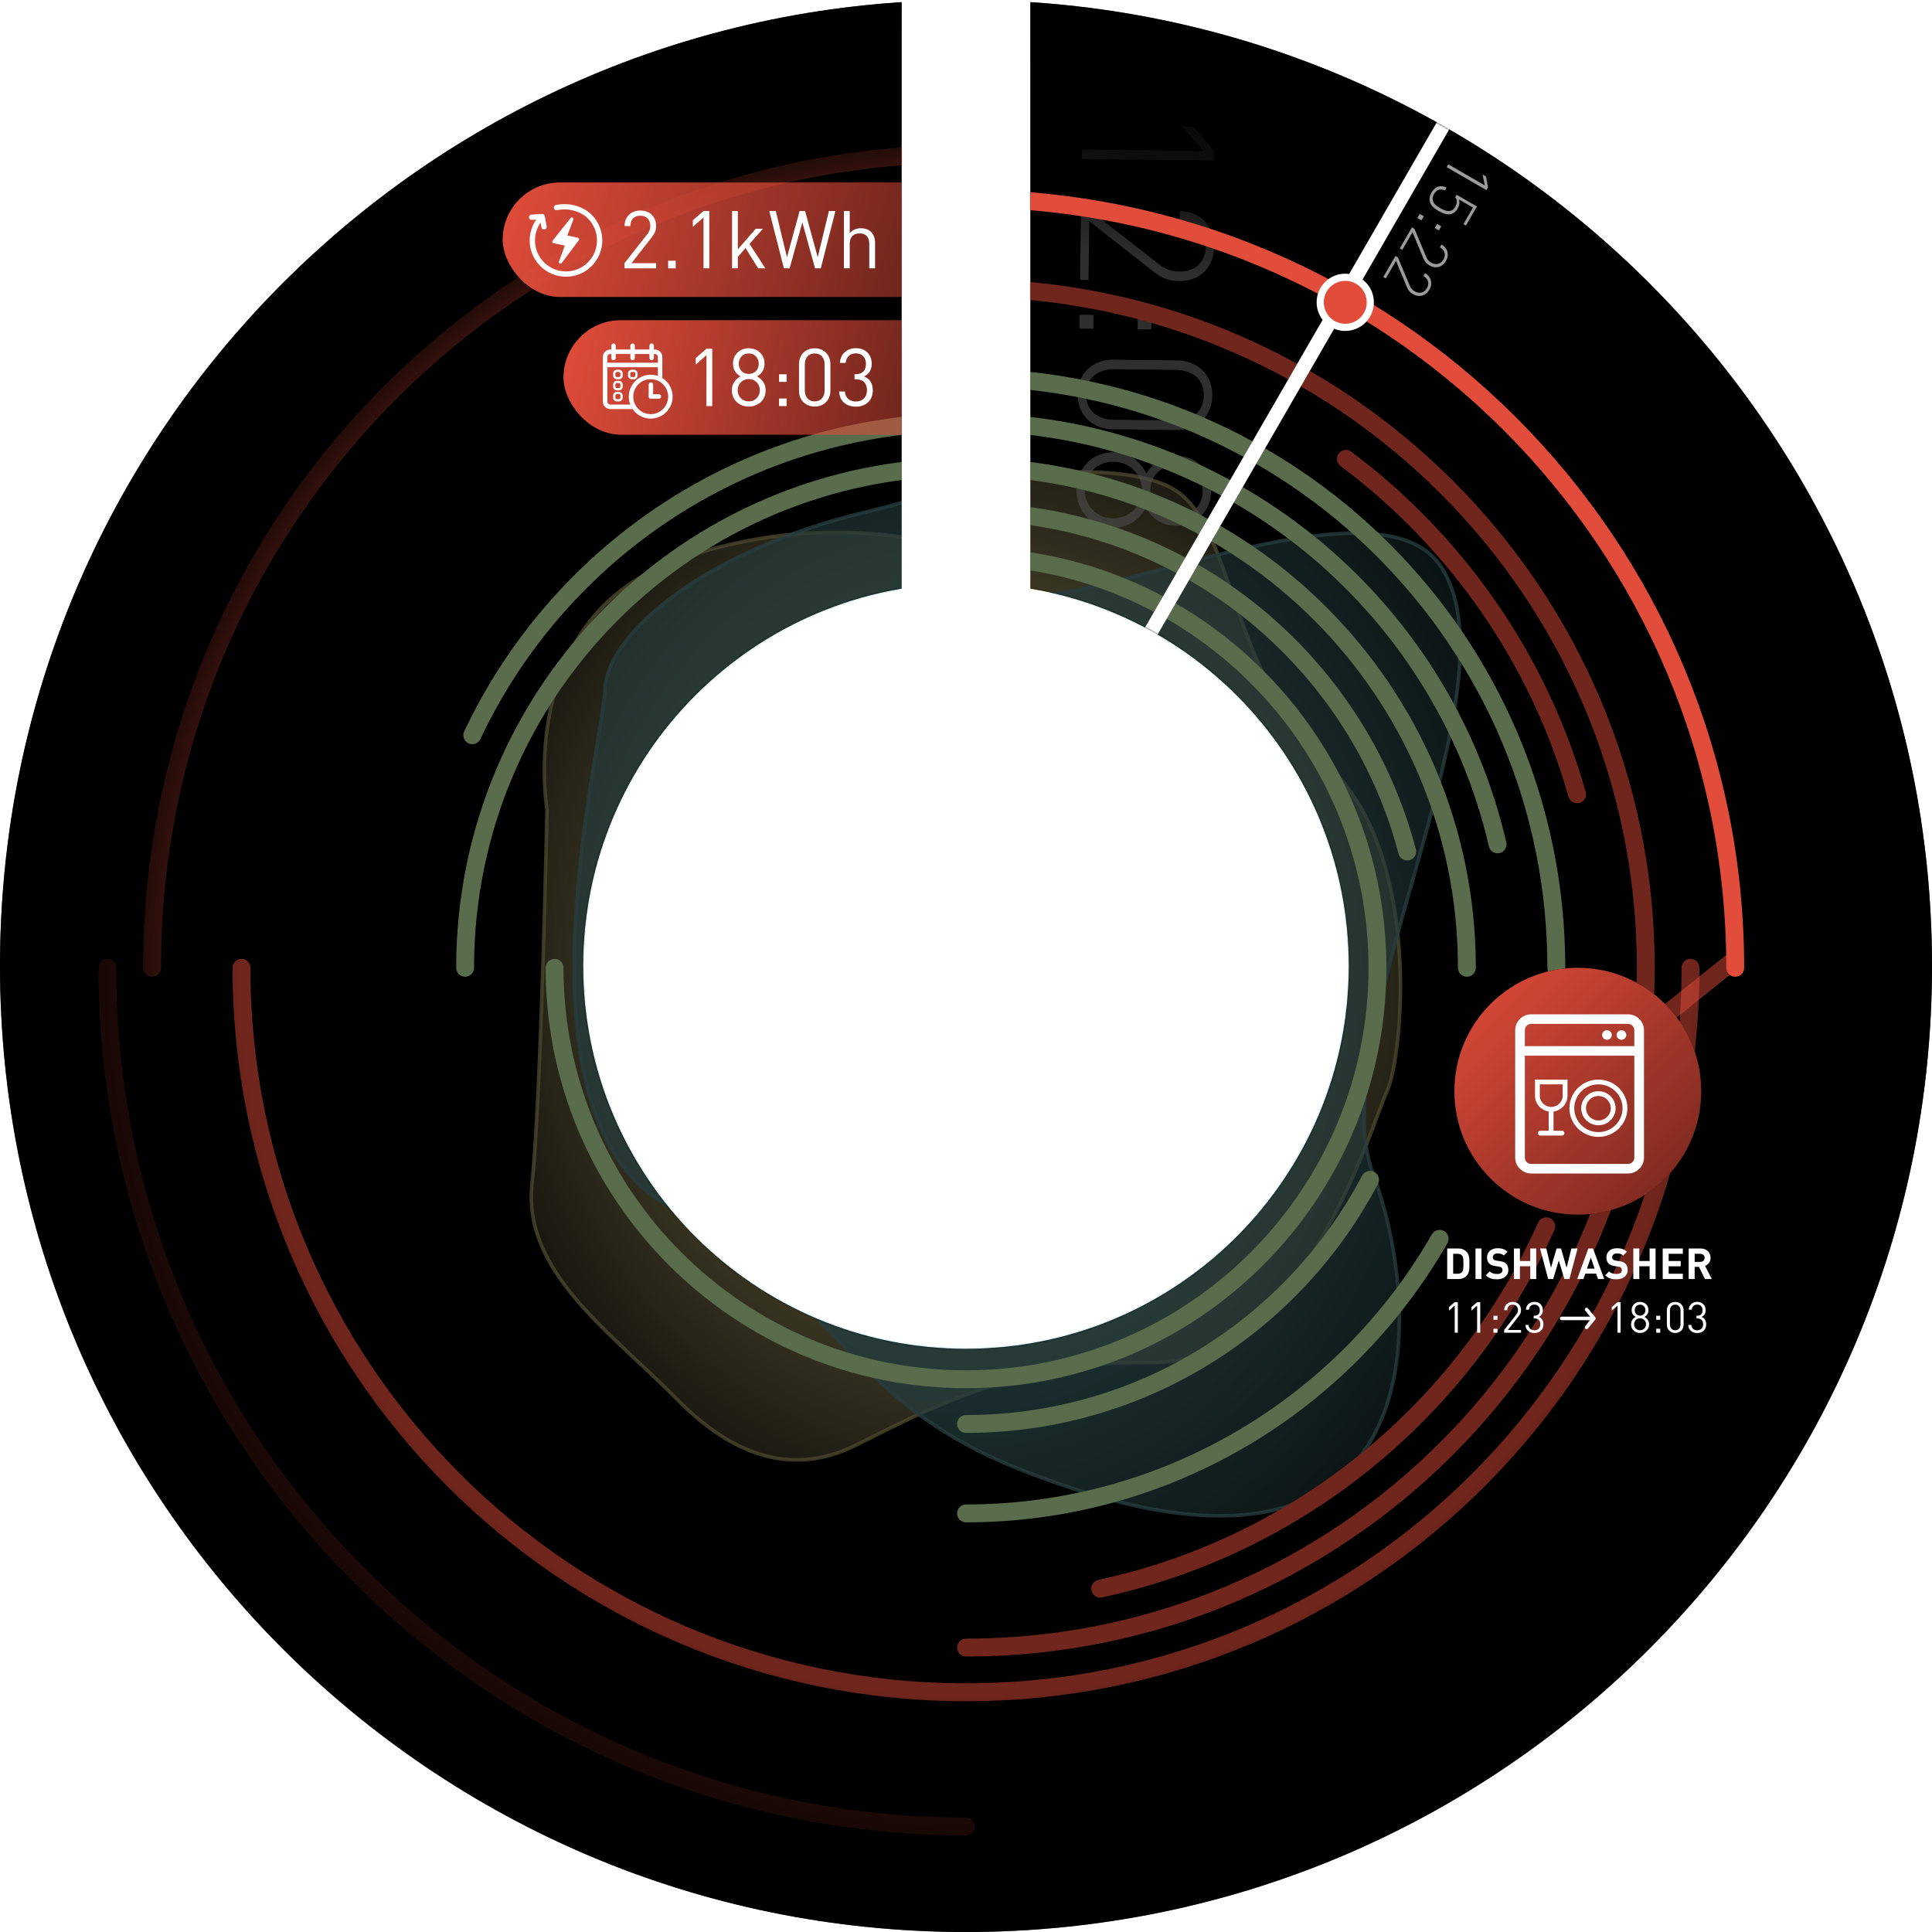 <svg width="1080" height="1080" viewBox="0 0 1080 1080" fill="none" xmlns="http://www.w3.org/2000/svg">
<path d="M540 1080C521.561 1080 503.134 1079.07 484.789 1077.21C466.791 1075.38 448.896 1072.65 431.171 1069.03C413.779 1065.47 396.371 1060.99 379.421 1055.72C362.676 1050.51 345.983 1044.4 329.808 1037.56C313.79 1030.79 297.908 1023.14 282.608 1014.83C267.419 1006.57 252.439 997.474 238.084 987.776C223.808 978.131 209.821 967.676 196.513 956.69C183.243 945.739 170.341 934.013 158.166 921.837C145.991 909.661 134.266 896.763 123.313 883.49C112.329 870.18 101.87 856.19 92.227 841.919C82.527 827.568 73.427 812.589 65.178 797.396C56.864 782.09 49.213 766.208 42.439 750.196C35.601 734.028 29.492 717.336 24.281 700.583C19.012 683.644 14.535 666.232 10.975 648.832C7.353 631.107 4.622 613.212 2.792 595.214C0.934 576.868 0.002 558.44 0 540C0.001 521.561 0.931 503.133 2.788 484.788C4.618 466.79 7.349 448.895 10.971 431.171C14.532 413.771 19.009 396.359 24.277 379.42C29.488 362.667 35.597 345.975 42.435 329.808C49.21 313.79 56.861 297.908 65.174 282.608C73.425 267.418 82.526 252.438 92.223 238.084C101.871 223.803 112.33 209.817 123.309 196.513C134.264 183.239 145.99 170.337 158.162 158.166C170.334 145.995 183.239 134.266 196.509 123.313C209.809 112.335 223.798 101.876 238.08 92.227C252.427 82.534 267.407 73.433 282.604 65.178C297.904 56.864 313.789 49.213 329.804 42.439C345.973 35.6 362.665 29.49 379.417 24.281C396.363 19.01 413.774 14.533 431.167 10.974C448.892 7.352 466.787 4.621 484.785 2.791C491.118 2.148 497.585 1.608 503.996 1.191V329.024C501.621 329.424 499.223 329.873 496.868 330.355C483.099 333.176 469.644 337.352 456.698 342.824C443.972 348.212 431.798 354.82 420.346 362.555C408.982 370.238 398.377 378.988 388.675 388.686C378.977 398.388 370.227 408.993 362.544 420.357C354.809 431.809 348.202 443.983 342.813 456.708C337.341 469.654 333.164 483.109 330.343 496.878C327.451 511.07 325.996 525.517 326 540C325.996 554.486 327.453 568.935 330.347 583.128C333.168 596.897 337.345 610.353 342.817 623.299C348.206 636.024 354.813 648.198 362.548 659.65C370.231 671.014 378.981 681.619 388.679 691.321C398.381 701.019 408.986 709.77 420.35 717.453C431.801 725.188 443.975 731.795 456.7 737.183C469.646 742.655 483.101 746.832 496.87 749.652C511.064 752.547 525.514 754.003 540 754C554.486 754.003 568.935 752.546 583.129 749.652C596.898 746.832 610.354 742.655 623.3 737.183C636.025 731.795 648.199 725.187 659.65 717.452C671.015 709.769 681.62 701.019 691.322 691.32C701.02 681.618 709.77 671.013 717.453 659.649C725.188 648.198 731.795 636.025 737.184 623.3C742.656 610.354 746.833 596.898 749.654 583.129C752.548 568.935 754.004 554.486 754 540C754.003 525.514 752.547 511.065 749.653 496.871C746.832 483.102 742.655 469.647 737.183 456.701C731.795 443.976 725.187 431.802 717.452 420.35C709.769 408.986 701.019 398.381 691.321 388.679C681.619 378.981 671.014 370.231 659.649 362.548C648.198 354.813 636.025 348.205 623.3 342.817C610.354 337.345 596.899 333.169 583.13 330.348C580.774 329.866 578.376 329.418 576.001 329.017V1.183C582.426 1.605 588.89 2.145 595.213 2.783C613.211 4.613 631.106 7.344 648.83 10.966C666.23 14.526 683.643 19.003 700.581 24.273C717.334 29.484 734.026 35.593 750.194 42.431C766.213 49.206 782.094 56.857 797.394 65.17C812.585 73.422 827.565 82.522 841.917 92.219C856.199 101.867 870.185 112.326 883.488 123.305C896.765 134.262 909.667 145.988 921.835 158.158C934.003 170.328 945.735 183.234 956.688 196.505C967.67 209.813 978.129 223.8 987.774 238.076C997.467 252.423 1006.57 267.404 1014.82 282.6C1023.14 297.907 1030.79 313.789 1037.56 329.8C1044.4 345.962 1050.51 362.654 1055.72 379.412C1060.99 396.35 1065.47 413.762 1069.03 431.163C1072.65 448.887 1075.38 466.782 1077.21 484.78C1079.07 503.128 1080 521.558 1080 540C1080 558.439 1079.07 576.866 1077.21 595.211C1075.38 613.209 1072.65 631.104 1069.03 648.829C1065.47 666.229 1060.99 683.64 1055.72 700.58C1050.51 717.33 1044.4 734.022 1037.56 750.193C1030.79 766.205 1023.14 782.087 1014.83 797.393C1006.57 812.593 997.468 827.572 987.777 841.916C978.124 856.203 967.665 870.19 956.691 883.487C945.738 896.758 934.011 909.66 921.838 921.834C909.665 934.008 896.766 945.734 883.491 956.687C870.191 967.664 856.204 978.123 841.92 987.773C827.575 997.464 812.595 1006.57 797.397 1014.82C782.09 1023.14 766.208 1030.79 750.197 1037.56C734.023 1044.4 717.33 1050.51 700.584 1055.72C683.636 1060.99 666.225 1065.47 648.833 1069.03C631.109 1072.65 613.214 1075.38 595.216 1077.21C576.869 1079.07 558.441 1080 540 1080Z" fill="black"/>
<mask id="mask0" mask-type="alpha" maskUnits="userSpaceOnUse" x="0" y="1" width="1080" height="1079">
<path d="M540 1080C521.561 1080 503.134 1079.07 484.789 1077.21C466.791 1075.38 448.896 1072.65 431.171 1069.03C413.779 1065.47 396.371 1060.99 379.421 1055.72C362.676 1050.51 345.983 1044.4 329.808 1037.56C313.79 1030.79 297.908 1023.14 282.608 1014.83C267.419 1006.57 252.439 997.474 238.084 987.776C223.808 978.131 209.821 967.676 196.513 956.69C183.243 945.739 170.341 934.013 158.166 921.837C145.991 909.661 134.266 896.763 123.313 883.49C112.329 870.18 101.87 856.19 92.227 841.919C82.527 827.568 73.427 812.589 65.178 797.396C56.864 782.09 49.213 766.208 42.439 750.196C35.601 734.028 29.492 717.336 24.281 700.583C19.012 683.644 14.535 666.232 10.975 648.832C7.353 631.107 4.622 613.212 2.792 595.214C0.934 576.868 0.002 558.44 0 540C0.001 521.561 0.931 503.133 2.788 484.788C4.618 466.79 7.349 448.895 10.971 431.171C14.532 413.771 19.009 396.359 24.277 379.42C29.488 362.667 35.597 345.975 42.435 329.808C49.21 313.79 56.861 297.908 65.174 282.608C73.425 267.418 82.526 252.438 92.223 238.084C101.871 223.803 112.33 209.817 123.309 196.513C134.264 183.239 145.99 170.337 158.162 158.166C170.334 145.995 183.239 134.266 196.509 123.313C209.809 112.335 223.798 101.876 238.08 92.227C252.427 82.534 267.407 73.433 282.604 65.178C297.904 56.864 313.789 49.213 329.804 42.439C345.973 35.6 362.665 29.49 379.417 24.281C396.363 19.01 413.774 14.533 431.167 10.974C448.892 7.352 466.787 4.621 484.785 2.791C491.118 2.148 497.585 1.608 503.996 1.191V329.024C501.621 329.424 499.223 329.873 496.868 330.355C483.099 333.176 469.644 337.352 456.698 342.824C443.972 348.212 431.798 354.82 420.346 362.555C408.982 370.238 398.377 378.988 388.675 388.686C378.977 398.388 370.227 408.993 362.544 420.357C354.809 431.809 348.202 443.983 342.813 456.708C337.341 469.654 333.164 483.109 330.343 496.878C327.451 511.07 325.996 525.517 326 540C325.996 554.486 327.453 568.935 330.347 583.128C333.168 596.897 337.345 610.353 342.817 623.299C348.206 636.024 354.813 648.198 362.548 659.65C370.231 671.014 378.981 681.619 388.679 691.321C398.381 701.019 408.986 709.77 420.35 717.453C431.801 725.188 443.975 731.795 456.7 737.183C469.646 742.655 483.101 746.832 496.87 749.652C511.064 752.547 525.514 754.003 540 754C554.486 754.003 568.935 752.546 583.129 749.652C596.898 746.832 610.354 742.655 623.3 737.183C636.025 731.795 648.199 725.187 659.65 717.452C671.015 709.769 681.62 701.019 691.322 691.32C701.02 681.618 709.77 671.013 717.453 659.649C725.188 648.198 731.795 636.025 737.184 623.3C742.656 610.354 746.833 596.898 749.654 583.129C752.548 568.935 754.004 554.486 754 540C754.003 525.514 752.547 511.065 749.653 496.871C746.832 483.102 742.655 469.647 737.183 456.701C731.795 443.976 725.187 431.802 717.452 420.35C709.769 408.986 701.019 398.381 691.321 388.679C681.619 378.981 671.014 370.231 659.649 362.548C648.198 354.813 636.025 348.205 623.3 342.817C610.354 337.345 596.899 333.169 583.13 330.348C580.774 329.866 578.376 329.418 576.001 329.017V1.183C582.426 1.605 588.89 2.145 595.213 2.783C613.211 4.613 631.106 7.344 648.83 10.966C666.23 14.526 683.643 19.003 700.581 24.273C717.334 29.484 734.026 35.593 750.194 42.431C766.213 49.206 782.094 56.857 797.394 65.17C812.585 73.422 827.565 82.522 841.917 92.219C856.199 101.867 870.185 112.326 883.488 123.305C896.765 134.262 909.667 145.988 921.835 158.158C934.003 170.328 945.735 183.234 956.688 196.505C967.67 209.813 978.129 223.8 987.774 238.076C997.467 252.423 1006.57 267.404 1014.82 282.6C1023.14 297.907 1030.79 313.789 1037.56 329.8C1044.4 345.962 1050.51 362.654 1055.72 379.412C1060.99 396.35 1065.47 413.762 1069.03 431.163C1072.65 448.887 1075.38 466.782 1077.21 484.78C1079.07 503.128 1080 521.558 1080 540C1080 558.439 1079.07 576.866 1077.21 595.211C1075.38 613.209 1072.65 631.104 1069.03 648.829C1065.47 666.229 1060.99 683.64 1055.72 700.58C1050.51 717.33 1044.4 734.022 1037.56 750.193C1030.79 766.205 1023.14 782.087 1014.83 797.393C1006.57 812.593 997.468 827.572 987.777 841.916C978.124 856.203 967.665 870.19 956.691 883.487C945.738 896.758 934.011 909.66 921.838 921.834C909.665 934.008 896.766 945.734 883.491 956.687C870.191 967.664 856.204 978.123 841.92 987.773C827.575 997.464 812.595 1006.57 797.397 1014.82C782.09 1023.14 766.208 1030.79 750.197 1037.56C734.023 1044.4 717.33 1050.51 700.584 1055.72C683.636 1060.99 666.225 1065.47 648.833 1069.03C631.109 1072.65 613.214 1075.38 595.216 1077.21C576.869 1079.07 558.441 1080 540 1080Z" fill="black"/>
</mask>
<g mask="url(#mask0)">
<path opacity="0.8" d="M537.207 270.285C537.207 270.285 630.87 252.16 660.387 276.499C689.904 300.838 689.45 379.03 742.495 428.226C795.54 477.422 784.149 591.344 775.346 609.987C766.543 628.63 728.746 763.787 642.262 761.714C555.778 759.641 492.607 803.14 470.336 811.427C448.065 819.714 416.48 820.746 378.678 782.427C340.876 744.108 292.2 710.964 297.378 661.769C302.556 612.574 305.771 452.562 305.771 452.562C305.771 452.562 288.057 347.442 375.571 314.299C463.085 281.156 537.204 307.567 537.204 307.567L537.207 270.285Z" fill="url(#paint0_radial)"/>
<path opacity="0.8" d="M537.207 270.285C537.207 270.285 630.87 252.16 660.387 276.499C689.904 300.838 689.45 379.03 742.495 428.226C795.54 477.422 784.149 591.344 775.346 609.987C766.543 628.63 728.746 763.787 642.262 761.714C555.778 759.641 492.607 803.14 470.336 811.427C448.065 819.714 416.48 820.746 378.678 782.427C340.876 744.108 292.2 710.964 297.378 661.769C302.556 612.574 305.771 452.562 305.771 452.562C305.771 452.562 288.057 347.442 375.571 314.299C463.085 281.156 537.204 307.567 537.204 307.567L537.207 270.285Z" stroke="#F8E999" stroke-width="2"/>
<path opacity="0.8" d="M767.535 656.186C738.019 577.473 852.235 381.286 804.4 315.226C770.979 269.07 631.689 330.385 582.333 332.498C679.759 351.898 753.19 437.871 753.19 540.998C753.19 658.421 658.001 753.61 540.578 753.61C423.155 753.61 327.967 658.425 327.967 541.002C327.967 423.579 423.156 328.392 540.581 328.392V257C540.581 257 567.681 266.166 482.645 286.547C397.609 306.928 339.535 352.579 338.135 385.612C336.735 418.645 282.099 628.001 375.571 675.092C469.043 722.183 469.913 781.63 570.054 821.347C803.976 914.117 797.056 734.899 767.535 656.186Z" fill="url(#paint1_radial)"/>
<path opacity="0.8" d="M767.535 656.186C738.019 577.473 852.235 381.286 804.4 315.226C770.979 269.07 631.689 330.385 582.333 332.498C679.759 351.898 753.19 437.871 753.19 540.998C753.19 658.421 658.001 753.61 540.578 753.61C423.155 753.61 327.967 658.425 327.967 541.002C327.967 423.579 423.156 328.392 540.581 328.392V257C540.581 257 567.681 266.166 482.645 286.547C397.609 306.928 339.535 352.579 338.135 385.612C336.735 418.645 282.099 628.001 375.571 675.092C469.043 722.183 469.913 781.63 570.054 821.347C803.976 914.117 797.056 734.899 767.535 656.186Z" stroke="#82C8CF" stroke-width="2"/>
<path opacity="0.61" d="M604.642 88.873L678.684 89.794L678.75 84.491L667.374 70.932L661.03 70.853L672.718 84.416L604.708 83.569L604.642 88.873ZM603.801 156.434L608.481 156.492L608.89 123.63L644.837 151.848C649.678 155.652 653.509 157.052 659.021 157.121C670.668 157.266 678.563 149.667 678.71 137.812C678.862 125.645 670.53 118.157 659.507 118.02L659.441 123.323C669.84 123.453 674.127 130.059 674.031 137.754C673.918 146.801 667.926 151.927 659.087 151.817C654.823 151.764 651.303 150.472 647.595 147.514L608.968 117.287L604.289 117.229L603.801 156.434ZM603.462 183.645L611.158 183.741L611.253 176.046L603.558 175.95L603.462 183.645ZM635.908 184.049L643.603 184.145L643.699 176.45L636.004 176.354L635.908 184.049ZM621.899 239.934L657.672 240.38C669.216 240.523 677.531 232.618 677.673 221.179C677.815 209.74 669.7 201.63 658.157 201.487L622.383 201.041C610.84 200.898 602.525 208.803 602.383 220.242C602.24 231.681 610.356 239.791 621.899 239.934ZM622.485 234.637C613.75 234.529 606.947 229.556 607.062 220.3C607.178 211.045 614.102 206.243 622.837 206.351L657.571 206.784C666.306 206.892 673.109 211.865 672.993 221.121C672.878 230.376 665.954 235.178 657.219 235.07L622.485 234.637ZM622.046 295.026C630.677 295.134 636.87 290.634 640.701 283.61C644.257 290.414 649.831 293.812 657.422 293.906C668.238 294.041 676.865 286.14 677.008 274.597C677.152 263.054 668.724 254.94 657.909 254.805C650.318 254.711 644.658 258.177 640.935 264.787C637.28 257.669 631.202 252.913 622.571 252.806C610.716 252.658 601.867 261.701 601.718 273.66C601.569 285.619 610.191 294.879 622.046 295.026ZM622.112 289.723C612.96 289.609 606.286 282.661 606.398 273.718C606.509 264.775 613.354 257.995 622.505 258.109C631.552 258.222 638.434 265.172 638.323 274.115C638.212 283.059 631.159 289.835 622.112 289.723ZM657.488 288.603C648.857 288.495 642.898 282.597 643.003 274.174C643.108 265.75 649.212 260.002 657.843 260.109C666.474 260.217 672.433 266.115 672.329 274.538C672.224 282.962 666.12 288.71 657.488 288.603Z" fill="white"/>
<g filter="url(#filter0_b)">
<path d="M540 1080C521.561 1080 503.134 1079.07 484.789 1077.21C466.791 1075.38 448.896 1072.65 431.171 1069.03C413.779 1065.47 396.371 1060.99 379.421 1055.72C362.676 1050.51 345.983 1044.41 329.808 1037.56C313.79 1030.79 297.908 1023.14 282.608 1014.83C267.419 1006.57 252.439 997.474 238.084 987.776C223.808 978.131 209.821 967.676 196.513 956.69C183.243 945.739 170.341 934.013 158.166 921.837C145.991 909.661 134.266 896.763 123.313 883.49C112.329 870.18 101.87 856.19 92.227 841.919C82.527 827.568 73.427 812.589 65.178 797.396C56.864 782.09 49.213 766.208 42.439 750.196C35.601 734.028 29.492 717.336 24.281 700.583C19.012 683.644 14.535 666.232 10.975 648.832C7.353 631.107 4.622 613.212 2.792 595.214C0.934 576.868 0.002 558.44 0 540C0.001 521.561 0.931 503.134 2.788 484.788C4.618 466.79 7.349 448.896 10.971 431.171C14.532 413.771 19.009 396.359 24.277 379.42C29.488 362.667 35.597 345.975 42.435 329.808C49.21 313.79 56.861 297.908 65.174 282.608C73.425 267.418 82.526 252.438 92.223 238.084C101.871 223.803 112.33 209.817 123.309 196.513C134.264 183.239 145.99 170.337 158.162 158.166C170.334 145.995 183.239 134.266 196.509 123.313C209.809 112.335 223.798 101.876 238.08 92.227C252.427 82.534 267.407 73.433 282.604 65.178C297.904 56.864 313.789 49.213 329.804 42.439C345.973 35.6 362.665 29.49 379.417 24.281C396.363 19.01 413.774 14.533 431.167 10.974C448.892 7.352 466.787 4.621 484.785 2.791C491.118 2.148 497.585 1.608 503.996 1.191V329.024C501.621 329.424 499.223 329.873 496.868 330.355C483.099 333.176 469.644 337.352 456.698 342.824C443.972 348.212 431.798 354.82 420.346 362.555C408.982 370.238 398.377 378.988 388.675 388.686C378.977 398.388 370.227 408.993 362.544 420.357C354.809 431.809 348.202 443.983 342.813 456.708C337.341 469.654 333.164 483.109 330.343 496.878C327.451 511.07 325.996 525.517 326 540C325.996 554.486 327.453 568.935 330.347 583.128C333.168 596.897 337.345 610.353 342.817 623.299C348.206 636.024 354.813 648.198 362.548 659.65C370.231 671.015 378.981 681.62 388.679 691.321C398.381 701.02 408.986 709.77 420.35 717.453C431.801 725.188 443.975 731.796 456.7 737.183C469.646 742.655 483.101 746.832 496.87 749.652C511.064 752.547 525.514 754.003 540 754C554.486 754.003 568.935 752.547 583.129 749.652C596.898 746.832 610.354 742.655 623.3 737.183C636.025 731.795 648.199 725.187 659.65 717.452C671.015 709.769 681.62 701.019 691.322 691.32C701.02 681.618 709.77 671.013 717.453 659.649C725.188 648.198 731.795 636.025 737.184 623.3C742.656 610.354 746.833 596.898 749.654 583.129C752.548 568.935 754.004 554.486 754 540C754.003 525.514 752.547 511.065 749.653 496.871C746.832 483.103 742.655 469.647 737.183 456.701C731.795 443.976 725.187 431.802 717.452 420.35C709.769 408.986 701.019 398.381 691.321 388.679C681.619 378.981 671.014 370.231 659.649 362.548C648.198 354.813 636.025 348.205 623.3 342.817C610.354 337.345 596.899 333.169 583.13 330.348C580.774 329.866 578.376 329.418 576.001 329.017V1.183C582.426 1.605 588.89 2.145 595.213 2.783C613.211 4.613 631.106 7.344 648.83 10.966C666.23 14.526 683.643 19.003 700.581 24.273C717.334 29.484 734.026 35.593 750.194 42.431C766.213 49.206 782.094 56.857 797.394 65.17C812.585 73.422 827.565 82.522 841.917 92.219C856.199 101.867 870.185 112.326 883.488 123.305C896.765 134.262 909.667 145.988 921.835 158.158C934.003 170.328 945.735 183.234 956.688 196.505C967.67 209.813 978.129 223.8 987.774 238.076C997.467 252.423 1006.57 267.404 1014.82 282.6C1023.14 297.907 1030.79 313.789 1037.56 329.8C1044.4 345.962 1050.51 362.654 1055.72 379.412C1060.99 396.35 1065.47 413.762 1069.03 431.163C1072.65 448.888 1075.38 466.782 1077.21 484.78C1079.07 503.128 1080 521.558 1080 540C1080 558.439 1079.07 576.866 1077.21 595.211C1075.38 613.209 1072.65 631.104 1069.03 648.829C1065.47 666.229 1060.99 683.64 1055.72 700.58C1050.51 717.33 1044.4 734.022 1037.56 750.193C1030.79 766.205 1023.14 782.087 1014.83 797.393C1006.57 812.593 997.468 827.572 987.777 841.916C978.124 856.203 967.665 870.19 956.691 883.487C945.738 896.758 934.011 909.66 921.838 921.834C909.665 934.008 896.766 945.734 883.491 956.687C870.191 967.664 856.204 978.123 841.92 987.773C827.575 997.464 812.595 1006.57 797.397 1014.82C782.09 1023.14 766.208 1030.79 750.197 1037.56C734.023 1044.4 717.33 1050.51 700.584 1055.72C683.636 1060.99 666.225 1065.47 648.833 1069.03C631.109 1072.65 613.214 1075.38 595.216 1077.21C576.869 1079.07 558.441 1080 540 1080Z" fill="black" fill-opacity="0.4"/>
</g>
<path d="M310 541C310 668.025 412.975 771 540 771C667.025 771 770 668.025 770 541C770 413.975 667.025 311 540 311" stroke="#B3D898" stroke-width="10" stroke-linecap="round"/>
<path d="M540 796C638.055 796 723.184 740.655 765.852 659.5M540 286C658.369 286 757.901 366.652 786.641 476" stroke="#B3D898" stroke-width="10" stroke-linecap="round"/>
<path d="M820 541C820 386.36 694.64 261 540 261C385.36 261 260 386.36 260 541" stroke="#B3D898" stroke-width="10" stroke-linecap="round"/>
<path d="M540 846C653.305 846 752.18 784.216 804.772 692.5M837.162 472C805.892 336.789 684.716 236 540 236C418.05 236 312.817 307.571 264.013 411" stroke="#B3D898" stroke-width="10" stroke-linecap="round"/>
<path d="M870 541C870 358.746 722.254 211 540 211" stroke="#B3D898" stroke-width="10" stroke-linecap="round"/>
<path d="M615 888.063C726.692 864.041 818.861 787.47 864.357 685.5M881.586 444C860.073 368.095 813.942 302.537 752.367 256.5" stroke="#E24C3A" stroke-width="10" stroke-linecap="round"/>
<path d="M540 921C749.868 921 920 750.868 920 541C920 331.132 749.868 161 540 161" stroke="#E24C3A" stroke-width="10" stroke-linecap="round"/>
<path d="M945 541C945 764.675 763.675 946 540 946C316.325 946 135 764.675 135 541" stroke="#E24C3A" stroke-width="10" stroke-linecap="round"/>
<path d="M85 541C85 289.71 288.71 86 540 86" stroke="#E24C3A" stroke-width="10" stroke-linecap="round"/>
<path d="M540 1021C274.903 1021 60 806.097 60 541" stroke="#E24C3A" stroke-width="10" stroke-linecap="round"/>
<line x1="536.536" y1="538.17" x2="819.536" y2="48" stroke="white" stroke-width="8"/>
<path d="M540 1080C521.561 1080 503.134 1079.07 484.789 1077.21C466.791 1075.38 448.896 1072.65 431.171 1069.03C413.779 1065.47 396.371 1060.99 379.421 1055.72C362.676 1050.51 345.983 1044.41 329.808 1037.56C313.79 1030.79 297.908 1023.14 282.608 1014.83C267.419 1006.57 252.439 997.475 238.084 987.777C223.808 978.132 209.821 967.677 196.513 956.691C183.243 945.74 170.341 934.014 158.166 921.838C145.991 909.662 134.266 896.764 123.313 883.491C112.329 870.181 101.87 856.191 92.227 841.92C82.527 827.569 73.427 812.59 65.178 797.397C56.864 782.091 49.213 766.209 42.439 750.197C35.601 734.029 29.492 717.337 24.281 700.584C19.012 683.645 14.535 666.233 10.975 648.833C7.353 631.108 4.622 613.213 2.792 595.215C0.934 576.869 0.002 558.44 0 540.001C0.001 521.561 0.931 503.134 2.788 484.789C4.618 466.791 7.349 448.896 10.971 431.172C14.532 413.772 19.009 396.36 24.277 379.421C29.488 362.668 35.597 345.976 42.435 329.809C49.21 313.791 56.861 297.909 65.174 282.609C73.425 267.419 82.526 252.439 92.223 238.085C101.871 223.804 112.33 209.818 123.309 196.514C134.264 183.24 145.99 170.338 158.162 158.167C170.334 145.996 183.239 134.267 196.509 123.314C209.809 112.336 223.798 101.877 238.08 92.228C252.427 82.535 267.407 73.434 282.604 65.179C297.904 56.865 313.789 49.214 329.804 42.44C345.973 35.601 362.665 29.491 379.417 24.282C396.363 19.011 413.774 14.534 431.167 10.975C448.892 7.352 466.787 4.621 484.785 2.792C491.118 2.149 497.585 1.609 503.996 1.192V329.025C501.621 329.425 499.223 329.874 496.868 330.356C483.099 333.176 469.644 337.353 456.698 342.825C443.972 348.212 431.798 354.82 420.346 362.556C408.982 370.238 398.377 378.988 388.675 388.687C378.977 398.388 370.227 408.993 362.544 420.358C354.809 431.81 348.202 443.983 342.813 456.709C337.341 469.654 333.164 483.11 330.343 496.879C327.451 511.07 325.996 525.517 326 540.001C325.996 554.486 327.453 568.935 330.347 583.129C333.168 596.898 337.345 610.354 342.817 623.3C348.206 636.025 354.813 648.199 362.548 659.651C370.231 671.015 378.981 681.62 388.679 691.322C398.381 701.02 408.986 709.77 420.35 717.454C431.801 725.189 443.975 731.796 456.7 737.184C469.646 742.656 483.101 746.832 496.87 749.653C511.064 752.547 525.514 754.004 540 754.001C554.486 754.004 568.935 752.547 583.129 749.653C596.898 746.832 610.354 742.656 623.3 737.184C636.025 731.795 648.199 725.188 659.65 717.453C671.015 709.77 681.62 701.019 691.322 691.321C701.02 681.619 709.77 671.014 717.453 659.65C725.188 648.198 731.795 636.025 737.184 623.301C742.656 610.354 746.833 596.899 749.654 583.13C752.548 568.936 754.004 554.486 754 540.001C754.003 525.515 752.547 511.065 749.653 496.872C746.832 483.103 742.655 469.647 737.183 456.702C731.795 443.976 725.187 431.802 717.452 420.351C709.769 408.986 701.019 398.381 691.321 388.68C681.619 378.981 671.014 370.231 659.649 362.549C648.198 354.814 636.025 348.206 623.3 342.818C610.354 337.346 596.899 333.169 583.13 330.349C580.774 329.867 578.376 329.419 576.001 329.018V1.184C582.426 1.606 588.89 2.146 595.213 2.784C613.211 4.613 631.106 7.344 648.83 10.967C666.23 14.527 683.643 19.004 700.581 24.274C717.334 29.485 734.026 35.594 750.194 42.432C766.213 49.207 782.094 56.858 797.394 65.171C812.585 73.423 827.565 82.523 841.917 92.22C856.199 101.868 870.185 112.327 883.488 123.306C896.765 134.263 909.667 145.989 921.835 158.159C934.003 170.329 945.735 183.235 956.688 196.506C967.67 209.814 978.129 223.801 987.774 238.077C997.467 252.424 1006.57 267.405 1014.82 282.601C1023.14 297.908 1030.79 313.79 1037.56 329.801C1044.4 345.963 1050.51 362.655 1055.72 379.413C1060.99 396.351 1065.47 413.763 1069.03 431.164C1072.65 448.888 1075.38 466.783 1077.21 484.781C1079.07 503.129 1080 521.559 1080 540.001C1080 558.439 1079.07 576.866 1077.21 595.212C1075.38 613.21 1072.65 631.105 1069.03 648.83C1065.47 666.23 1060.99 683.641 1055.72 700.581C1050.51 717.331 1044.4 734.023 1037.56 750.194C1030.79 766.206 1023.14 782.088 1014.83 797.394C1006.57 812.594 997.468 827.573 987.777 841.917C978.124 856.204 967.665 870.191 956.691 883.488C945.738 896.759 934.011 909.661 921.838 921.835C909.665 934.009 896.766 945.735 883.491 956.688C870.191 967.665 856.204 978.124 841.92 987.774C827.575 997.465 812.595 1006.57 797.397 1014.82C782.09 1023.14 766.208 1030.79 750.197 1037.56C734.023 1044.4 717.33 1050.51 700.584 1055.72C683.636 1060.99 666.225 1065.47 648.833 1069.03C631.109 1072.65 613.214 1075.38 595.216 1077.21C576.869 1079.07 558.441 1080 540 1080Z" fill="url(#paint2_angular)"/>
<g filter="url(#filter1_b)">
<path d="M540 1080C521.561 1080 503.134 1079.07 484.789 1077.21C466.791 1075.38 448.896 1072.65 431.171 1069.03C413.779 1065.47 396.371 1060.99 379.421 1055.72C362.676 1050.51 345.983 1044.41 329.808 1037.56C313.79 1030.79 297.908 1023.14 282.608 1014.83C267.419 1006.57 252.439 997.475 238.084 987.777C223.808 978.132 209.821 967.677 196.513 956.691C183.243 945.74 170.341 934.014 158.166 921.838C145.991 909.662 134.266 896.764 123.313 883.491C112.329 870.181 101.87 856.191 92.227 841.92C82.527 827.569 73.427 812.59 65.178 797.397C56.864 782.091 49.213 766.209 42.439 750.197C35.601 734.029 29.492 717.337 24.281 700.584C19.012 683.645 14.535 666.233 10.975 648.833C7.353 631.108 4.622 613.213 2.792 595.215C0.934 576.869 0.002 558.44 0 540.001C0.001 521.561 0.931 503.134 2.788 484.789C4.618 466.791 7.349 448.896 10.971 431.172C14.532 413.772 19.009 396.36 24.277 379.421C29.488 362.668 35.597 345.976 42.435 329.809C49.21 313.791 56.861 297.909 65.174 282.609C73.425 267.419 82.526 252.439 92.223 238.085C101.871 223.804 112.33 209.818 123.309 196.514C134.264 183.24 145.99 170.338 158.162 158.167C170.334 145.996 183.239 134.267 196.509 123.314C209.809 112.336 223.798 101.877 238.08 92.228C252.427 82.535 267.407 73.434 282.604 65.179C297.904 56.865 313.789 49.214 329.804 42.44C345.973 35.601 362.665 29.491 379.417 24.282C396.363 19.011 413.774 14.534 431.167 10.975C448.892 7.352 466.787 4.621 484.785 2.792C491.118 2.149 497.585 1.609 503.996 1.192V329.025C501.621 329.425 499.223 329.874 496.868 330.356C483.099 333.176 469.644 337.353 456.698 342.825C443.972 348.212 431.798 354.82 420.346 362.556C408.982 370.238 398.377 378.988 388.675 388.687C378.977 398.388 370.227 408.993 362.544 420.358C354.809 431.81 348.202 443.983 342.813 456.709C337.341 469.654 333.164 483.11 330.343 496.879C327.451 511.07 325.996 525.517 326 540.001C325.996 554.486 327.453 568.935 330.347 583.129C333.168 596.898 337.345 610.354 342.817 623.3C348.206 636.025 354.813 648.199 362.548 659.651C370.231 671.015 378.981 681.62 388.679 691.322C398.381 701.02 408.986 709.77 420.35 717.454C431.801 725.189 443.975 731.796 456.7 737.184C469.646 742.656 483.101 746.832 496.87 749.653C511.064 752.547 525.514 754.004 540 754.001C554.486 754.004 568.935 752.547 583.129 749.653C596.898 746.832 610.354 742.656 623.3 737.184C636.025 731.795 648.199 725.188 659.65 717.453C671.015 709.77 681.62 701.019 691.322 691.321C701.02 681.619 709.77 671.014 717.453 659.65C725.188 648.198 731.795 636.025 737.184 623.301C742.656 610.354 746.833 596.899 749.654 583.13C752.548 568.936 754.004 554.486 754 540.001C754.003 525.515 752.547 511.065 749.653 496.872C746.832 483.103 742.655 469.647 737.183 456.702C731.795 443.976 725.187 431.802 717.452 420.351C709.769 408.986 701.019 398.381 691.321 388.68C681.619 378.981 671.014 370.231 659.649 362.549C648.198 354.814 636.025 348.206 623.3 342.818C610.354 337.346 596.899 333.169 583.13 330.349C580.774 329.867 578.376 329.419 576.001 329.018V1.184C582.426 1.606 588.89 2.146 595.213 2.784C613.211 4.613 631.106 7.344 648.83 10.967C666.23 14.527 683.643 19.004 700.581 24.274C717.334 29.485 734.026 35.594 750.194 42.432C766.213 49.207 782.094 56.858 797.394 65.171C812.585 73.423 827.565 82.523 841.917 92.22C856.199 101.868 870.185 112.327 883.488 123.306C896.765 134.263 909.667 145.989 921.835 158.159C934.003 170.329 945.735 183.235 956.688 196.506C967.67 209.814 978.129 223.801 987.774 238.077C997.467 252.424 1006.57 267.405 1014.82 282.601C1023.14 297.908 1030.79 313.79 1037.56 329.801C1044.4 345.963 1050.51 362.655 1055.72 379.413C1060.99 396.351 1065.47 413.763 1069.03 431.164C1072.65 448.888 1075.38 466.783 1077.21 484.781C1079.07 503.129 1080 521.559 1080 540.001C1080 558.439 1079.07 576.866 1077.21 595.212C1075.38 613.21 1072.65 631.105 1069.03 648.83C1065.47 666.23 1060.99 683.641 1055.72 700.581C1050.51 717.331 1044.4 734.023 1037.56 750.194C1030.79 766.206 1023.14 782.088 1014.83 797.394C1006.57 812.594 997.468 827.573 987.777 841.917C978.124 856.204 967.665 870.191 956.691 883.488C945.738 896.759 934.011 909.661 921.838 921.835C909.665 934.009 896.766 945.735 883.491 956.688C870.191 967.665 856.204 978.124 841.92 987.774C827.575 997.465 812.595 1006.57 797.397 1014.82C782.09 1023.14 766.208 1030.79 750.197 1037.56C734.023 1044.4 717.33 1050.51 700.584 1055.72C683.636 1060.99 666.225 1065.47 648.833 1069.03C631.109 1072.65 613.214 1075.38 595.216 1077.21C576.869 1079.07 558.441 1080 540 1080Z" fill="black" fill-opacity="0.5"/>
</g>
<path d="M970 541C970 303.518 777.482 111 540 111" stroke="#E24C3A" stroke-width="10" stroke-linecap="round"/>
<line x1="536.536" y1="538.17" x2="819.536" y2="47.999" stroke="white" stroke-width="8"/>
<circle cx="752" cy="169" r="14" fill="#E24C3A" stroke="white" stroke-width="4"/>
<line x1="969.123" y1="536.904" x2="924.123" y2="572.904" stroke="#E24C3A" stroke-opacity="0.5" stroke-width="10"/>
<circle cx="882" cy="610" r="69" fill="black"/>
<circle cx="882" cy="610" r="69" fill="url(#paint3_linear)"/>
<path d="M821.4 706.456C821.4 703.624 821.376 701.872 820.32 700.408C819.096 698.704 817.488 697.912 815.16 697.912H808.992V715H815.16C817.488 715 819.096 714.208 820.32 712.504C821.376 711.04 821.4 709.288 821.4 706.456ZM818.064 706.456C818.064 709.144 817.992 710.224 817.368 710.968C816.816 711.664 816 712.024 814.872 712.024H812.328V700.888H814.872C816 700.888 816.816 701.248 817.368 701.944C817.992 702.688 818.064 703.768 818.064 706.456ZM828.148 715V697.912H824.812V715H828.148ZM843.165 709.96C843.165 708.424 842.757 707.2 841.845 706.36C841.101 705.64 840.141 705.232 838.581 705.016L836.541 704.704C835.821 704.608 835.317 704.368 834.981 704.056C834.621 703.72 834.501 703.288 834.501 702.832C834.501 701.656 835.341 700.672 837.117 700.672C838.245 700.672 839.565 700.816 840.621 701.848L842.733 699.76C841.269 698.344 839.565 697.768 837.213 697.768C833.517 697.768 831.261 699.904 831.261 702.952C831.261 704.392 831.669 705.52 832.485 706.312C833.253 707.056 834.285 707.512 835.797 707.728L837.837 708.04C838.701 708.16 839.037 708.304 839.373 708.616C839.733 708.976 839.901 709.456 839.901 710.032C839.901 711.4 838.845 712.168 836.853 712.168C835.293 712.168 833.829 711.808 832.749 710.728L830.589 712.888C832.269 714.592 834.237 715.144 836.829 715.144C840.429 715.144 843.165 713.272 843.165 709.96ZM858.761 715V697.912H855.425V704.896H849.641V697.912H846.305V715H849.641V707.848H855.425V715H858.761ZM881.886 697.912H878.406L875.742 708.688L872.622 697.912H870.126L867.006 708.688L864.366 697.912H860.886L865.446 715H868.23L871.374 704.632L874.518 715H877.302L881.886 697.912ZM896.747 715L890.507 697.912H887.891L881.675 715H885.155L886.187 711.976H892.259L893.267 715H896.747ZM891.371 709.168H887.123L889.283 702.952L891.371 709.168ZM909.891 709.96C909.891 708.424 909.483 707.2 908.571 706.36C907.827 705.64 906.867 705.232 905.307 705.016L903.267 704.704C902.547 704.608 902.043 704.368 901.707 704.056C901.347 703.72 901.227 703.288 901.227 702.832C901.227 701.656 902.067 700.672 903.843 700.672C904.971 700.672 906.291 700.816 907.347 701.848L909.459 699.76C907.995 698.344 906.291 697.768 903.939 697.768C900.243 697.768 897.987 699.904 897.987 702.952C897.987 704.392 898.395 705.52 899.211 706.312C899.979 707.056 901.011 707.512 902.523 707.728L904.563 708.04C905.427 708.16 905.763 708.304 906.099 708.616C906.459 708.976 906.627 709.456 906.627 710.032C906.627 711.4 905.571 712.168 903.579 712.168C902.019 712.168 900.555 711.808 899.475 710.728L897.315 712.888C898.995 714.592 900.963 715.144 903.555 715.144C907.155 715.144 909.891 713.272 909.891 709.96ZM925.487 715V697.912H922.151V704.896H916.367V697.912H913.031V715H916.367V707.848H922.151V715H925.487ZM940.717 715V712.024H932.797V707.872H939.541V704.896H932.797V700.888H940.717V697.912H929.461V715H940.717ZM956.928 715L953.112 707.632C954.768 707.032 956.232 705.544 956.232 703.144C956.232 700.288 954.168 697.912 950.688 697.912H943.992V715H947.328V708.184H949.728L953.064 715H956.928ZM952.896 703.144C952.896 704.464 951.936 705.4 950.472 705.4H947.328V700.888H950.472C951.936 700.888 952.896 701.824 952.896 703.144Z" fill="white"/>
<path d="M814.92 745V727.912H813.192L810 730.672V732.64L813.192 729.832V745H814.92ZM827.459 745V727.912H825.731L822.539 730.672V732.64L825.731 729.832V745H827.459ZM837.094 737.776V735.52H834.838V737.776H837.094ZM837.094 745V742.744H834.838V745H837.094ZM850.267 745V743.464H842.923L848.899 735.832C849.835 734.632 850.267 733.744 850.267 732.376C850.267 729.568 848.371 727.768 845.563 727.768C842.707 727.768 840.859 729.712 840.859 732.4H842.587C842.587 730.192 843.979 729.304 845.563 729.304C847.435 729.304 848.539 730.528 848.539 732.376C848.539 733.312 848.227 734.056 847.579 734.896L840.835 743.464V745H850.267ZM862.782 740.344C862.782 738.208 861.894 736.816 860.166 736.168C861.702 735.472 862.47 734.176 862.47 732.376C862.47 729.592 860.55 727.744 857.766 727.744C855.174 727.744 853.158 729.376 852.966 732.136H854.694C854.862 730.384 855.966 729.28 857.766 729.28C859.422 729.28 860.742 730.36 860.742 732.4C860.742 734.32 859.782 735.496 857.694 735.496H857.334V737.008H857.694C860.022 737.008 861.054 738.256 861.054 740.32C861.054 742.408 859.614 743.632 857.766 743.632C856.134 743.632 854.622 742.792 854.478 740.656H852.75C852.894 743.752 855.078 745.168 857.766 745.168C860.55 745.168 862.782 743.488 862.782 740.344Z" fill="white"/>
<path d="M905.92 745V727.912H904.192L901 730.672V732.64L904.192 729.832V745H905.92ZM921.843 740.296C921.843 738.304 920.739 736.96 919.299 736.144C920.643 735.376 921.507 734.128 921.507 732.352C921.507 729.688 919.515 727.768 916.803 727.768C914.091 727.768 912.099 729.688 912.099 732.352C912.099 734.128 912.987 735.376 914.331 736.144C912.891 736.96 911.763 738.304 911.763 740.296C911.763 743.176 913.971 745.144 916.803 745.144C919.635 745.144 921.843 743.176 921.843 740.296ZM920.115 740.272C920.115 742.168 918.675 743.608 916.803 743.608C914.931 743.608 913.491 742.168 913.491 740.272C913.491 738.376 914.931 736.936 916.803 736.936C918.675 736.936 920.115 738.376 920.115 740.272ZM919.779 732.376C919.779 734.176 918.555 735.424 916.803 735.424C915.051 735.424 913.827 734.176 913.827 732.376C913.827 730.6 915.051 729.304 916.803 729.304C918.555 729.304 919.779 730.6 919.779 732.376ZM928.094 737.776V735.52H925.838V737.776H928.094ZM928.094 745V742.744H925.838V745H928.094ZM941.147 740.44V732.472C941.147 729.64 939.131 727.768 936.467 727.768C933.779 727.768 931.787 729.64 931.787 732.472V740.44C931.787 743.272 933.779 745.144 936.467 745.144C939.131 745.144 941.147 743.272 941.147 740.44ZM939.419 740.344C939.419 742.216 938.363 743.608 936.467 743.608C934.571 743.608 933.515 742.216 933.515 740.344V732.568C933.515 730.696 934.571 729.304 936.467 729.304C938.363 729.304 939.419 730.696 939.419 732.568V740.344ZM953.782 740.344C953.782 738.208 952.894 736.816 951.166 736.168C952.702 735.472 953.47 734.176 953.47 732.376C953.47 729.592 951.55 727.744 948.766 727.744C946.174 727.744 944.158 729.376 943.966 732.136H945.694C945.862 730.384 946.966 729.28 948.766 729.28C950.422 729.28 951.742 730.36 951.742 732.4C951.742 734.32 950.782 735.496 948.694 735.496H948.334V737.008H948.694C951.022 737.008 952.054 738.256 952.054 740.32C952.054 742.408 950.614 743.632 948.766 743.632C947.134 743.632 945.622 742.792 945.478 740.656H943.75C943.894 743.752 946.078 745.168 948.766 745.168C951.55 745.168 953.782 743.488 953.782 740.344Z" fill="white"/>
<path d="M873 737H891M891 737L886.909 742M891 737L886.909 732" stroke="white" stroke-width="2" stroke-linecap="round" stroke-linejoin="round"/>
<path fill-rule="evenodd" clip-rule="evenodd" d="M910 572.34H856C854.012 572.34 852.4 573.934 852.4 575.9V647.1C852.4 649.066 854.012 650.66 856 650.66H910C911.988 650.66 913.6 649.066 913.6 647.1V575.9C913.6 573.934 911.988 572.34 910 572.34ZM856 567C851.029 567 847 570.985 847 575.9V647.1C847 652.015 851.029 656 856 656H910C914.971 656 919 652.015 919 647.1V575.9C919 570.985 914.971 567 910 567H856Z" fill="white"/>
<path fill-rule="evenodd" clip-rule="evenodd" d="M915.4 590.14H849.25V584.8H915.4V590.14Z" fill="white"/>
<path fill-rule="evenodd" clip-rule="evenodd" d="M873.548 606.16H860.781V612.554C860.781 615.963 863.653 618.784 867.164 618.784C870.676 618.784 873.548 615.963 873.548 612.554V606.16ZM858.081 603.49V612.554C858.081 617.47 862.194 621.454 867.164 621.454C872.135 621.454 876.248 617.47 876.248 612.554V603.49H858.081Z" fill="white"/>
<path fill-rule="evenodd" clip-rule="evenodd" d="M865.73 634.219L865.73 619.563L868.43 619.563L868.43 634.219L865.73 634.219Z" fill="white"/>
<path fill-rule="evenodd" clip-rule="evenodd" d="M874.509 633.434C874.509 634.172 873.904 634.769 873.159 634.769L861.039 634.769C860.293 634.769 859.689 634.172 859.689 633.434C859.689 632.697 860.293 632.099 861.039 632.099L873.159 632.099C873.904 632.099 874.509 632.697 874.509 633.434Z" fill="white"/>
<path fill-rule="evenodd" clip-rule="evenodd" d="M893.519 632.86C900.975 632.86 907.019 626.883 907.019 619.51C907.019 612.137 900.975 606.16 893.519 606.16C886.063 606.16 880.019 612.137 880.019 619.51C880.019 626.883 886.063 632.86 893.519 632.86ZM893.519 635.53C902.466 635.53 909.719 628.358 909.719 619.51C909.719 610.662 902.466 603.49 893.519 603.49C884.572 603.49 877.319 610.662 877.319 619.51C877.319 628.358 884.572 635.53 893.519 635.53Z" fill="white"/>
<path fill-rule="evenodd" clip-rule="evenodd" d="M893.519 626.352C897.34 626.352 900.438 623.289 900.438 619.51C900.438 615.731 897.34 612.668 893.519 612.668C889.698 612.668 886.6 615.731 886.6 619.51C886.6 623.289 889.698 626.352 893.519 626.352ZM893.519 629.022C898.831 629.022 903.138 624.763 903.138 619.51C903.138 614.257 898.831 609.998 893.519 609.998C888.207 609.998 883.9 614.257 883.9 619.51C883.9 624.763 888.207 629.022 893.519 629.022Z" fill="white"/>
<path d="M901 578.57C901 580.045 899.791 581.24 898.3 581.24C896.809 581.24 895.6 580.045 895.6 578.57C895.6 577.095 896.809 575.9 898.3 575.9C899.791 575.9 901 577.095 901 578.57Z" fill="white"/>
<path d="M909.1 578.57C909.1 580.045 907.891 581.24 906.4 581.24C904.909 581.24 903.7 580.045 903.7 578.57C903.7 577.095 904.909 575.9 906.4 575.9C907.891 575.9 909.1 577.095 909.1 578.57Z" fill="white"/>
<rect x="281" y="102" width="267" height="64" rx="32" fill="url(#paint4_linear)"/>
<path d="M366.768 150V147.12H352.998L364.203 132.81C365.958 130.56 366.768 128.895 366.768 126.33C366.768 121.065 363.213 117.69 357.948 117.69C352.593 117.69 349.128 121.335 349.128 126.375H352.368C352.368 122.235 354.978 120.57 357.948 120.57C361.458 120.57 363.528 122.865 363.528 126.33C363.528 128.085 362.943 129.48 361.728 131.055L349.083 147.12V150H366.768ZM377.724 150V145.77H373.494V150H377.724ZM396.513 150V117.96H393.273L387.288 123.135V126.825L393.273 121.56V150H396.513ZM427.809 150L418.989 136.32L426.504 127.86H422.454L412.464 139.38V117.96H409.224V150H412.464V143.61L416.784 138.66L423.804 150H427.809ZM467.01 117.96H463.365L457.11 143.79L450.045 117.96H446.985L439.92 143.79L433.665 117.96H430.02L438.21 150H441.405L448.515 124.35L455.625 150H458.82L467.01 117.96ZM489.173 150V135.78C489.173 130.785 486.248 127.59 481.208 127.59C478.688 127.59 476.618 128.49 474.998 130.29V117.96H471.758V150H474.998V136.32C474.998 132.405 477.158 130.47 480.533 130.47C483.908 130.47 485.933 132.405 485.933 136.32V150H489.173Z" fill="white"/>
<path d="M320.479 122.792C320.834 121.843 319.624 121.115 318.996 121.9L308.925 134.501C308.509 135.022 308.78 135.813 309.422 135.948L315.755 137.283L312.473 146.168C312.117 147.13 313.359 147.85 313.973 147.037L323.544 134.341C323.94 133.816 323.664 133.047 323.033 132.913L317.155 131.668L320.479 122.792Z" fill="white"/>
<path fill-rule="evenodd" clip-rule="evenodd" d="M330.756 120.067C338.659 127.992 338.652 140.824 330.735 148.74C322.812 156.664 309.966 156.664 302.042 148.74C294.972 141.67 294.211 130.679 299.759 122.764L297.26 122.911C296.446 122.959 295.748 122.338 295.7 121.525C295.652 120.711 296.273 120.013 297.086 119.965L302.999 119.617C303.744 119.574 304.404 120.092 304.537 120.826L305.581 126.565C305.727 127.367 305.195 128.135 304.393 128.281C303.591 128.427 302.823 127.895 302.677 127.093L302.194 124.433C297.435 131.198 298.08 140.605 304.129 146.653C310.9 153.424 321.878 153.424 328.649 146.653C335.419 139.882 335.419 128.905 328.649 122.134C328.635 122.12 328.621 122.106 328.608 122.091C326.615 119.932 320.2 115.729 311.349 117.481C310.55 117.639 309.773 117.119 309.615 116.32C309.457 115.52 309.977 114.744 310.776 114.586C320.786 112.605 328.18 117.295 330.756 120.067Z" fill="white"/>
<rect x="315" y="179" width="228" height="64" rx="32" fill="url(#paint5_linear)"/>
<path d="M398.149 227V194.96H394.909L388.924 200.135V203.825L394.909 198.56V227H398.149ZM428.005 218.18C428.005 214.445 425.935 211.925 423.235 210.395C425.755 208.955 427.375 206.615 427.375 203.285C427.375 198.29 423.64 194.69 418.555 194.69C413.47 194.69 409.735 198.29 409.735 203.285C409.735 206.615 411.4 208.955 413.92 210.395C411.22 211.925 409.105 214.445 409.105 218.18C409.105 223.58 413.245 227.27 418.555 227.27C423.865 227.27 428.005 223.58 428.005 218.18ZM424.765 218.135C424.765 221.69 422.065 224.39 418.555 224.39C415.045 224.39 412.345 221.69 412.345 218.135C412.345 214.58 415.045 211.88 418.555 211.88C422.065 211.88 424.765 214.58 424.765 218.135ZM424.135 203.33C424.135 206.705 421.84 209.045 418.555 209.045C415.27 209.045 412.975 206.705 412.975 203.33C412.975 200 415.27 197.57 418.555 197.57C421.84 197.57 424.135 200 424.135 203.33ZM439.725 213.455V209.225H435.495V213.455H439.725ZM439.725 227V222.77H435.495V227H439.725ZM464.2 218.45V203.51C464.2 198.2 460.42 194.69 455.425 194.69C450.385 194.69 446.65 198.2 446.65 203.51V218.45C446.65 223.76 450.385 227.27 455.425 227.27C460.42 227.27 464.2 223.76 464.2 218.45ZM460.96 218.27C460.96 221.78 458.98 224.39 455.425 224.39C451.87 224.39 449.89 221.78 449.89 218.27V203.69C449.89 200.18 451.87 197.57 455.425 197.57C458.98 197.57 460.96 200.18 460.96 203.69V218.27ZM487.89 218.27C487.89 214.265 486.225 211.655 482.985 210.44C485.865 209.135 487.305 206.705 487.305 203.33C487.305 198.11 483.705 194.645 478.485 194.645C473.625 194.645 469.845 197.705 469.485 202.88H472.725C473.04 199.595 475.11 197.525 478.485 197.525C481.59 197.525 484.065 199.55 484.065 203.375C484.065 206.975 482.265 209.18 478.35 209.18H477.675V212.015H478.35C482.715 212.015 484.65 214.355 484.65 218.225C484.65 222.14 481.95 224.435 478.485 224.435C475.425 224.435 472.59 222.86 472.32 218.855H469.08C469.35 224.66 473.445 227.315 478.485 227.315C483.705 227.315 487.89 224.165 487.89 218.27Z" fill="white"/>
<path fill-rule="evenodd" clip-rule="evenodd" d="M363.746 231.495C369.131 231.495 373.497 227.124 373.497 221.733C373.497 216.342 369.131 211.971 363.746 211.971C358.36 211.971 353.994 216.342 353.994 221.733C353.994 227.124 358.36 231.495 363.746 231.495ZM363.746 234C370.514 234 376 228.508 376 221.733C376 214.958 370.514 209.466 363.746 209.466C356.978 209.466 351.492 214.958 351.492 221.733C351.492 228.508 356.978 234 363.746 234Z" fill="white"/>
<path fill-rule="evenodd" clip-rule="evenodd" d="M341.171 197.891H366.075C366.996 197.891 367.743 198.639 367.743 199.561V210.134C368.628 210.439 369.466 210.843 370.246 211.332V199.561C370.246 197.255 368.378 195.386 366.075 195.386H341.171C338.867 195.386 337 197.255 337 199.561V224.491C337 226.797 338.867 228.667 341.171 228.667H353.636C353.104 227.891 352.659 227.051 352.315 226.161H341.171C340.25 226.161 339.503 225.414 339.503 224.491V199.561C339.503 198.639 340.25 197.891 341.171 197.891Z" fill="white"/>
<path fill-rule="evenodd" clip-rule="evenodd" d="M353.623 192C354.314 192 354.874 192.561 354.874 193.253V200.079C354.874 200.771 354.314 201.332 353.623 201.332C352.932 201.332 352.372 200.771 352.372 200.079V193.253C352.372 192.561 352.932 192 353.623 192Z" fill="white"/>
<path fill-rule="evenodd" clip-rule="evenodd" d="M342.967 192C343.658 192 344.218 192.561 344.218 193.253V200.079C344.218 200.771 343.658 201.332 342.967 201.332C342.276 201.332 341.716 200.771 341.716 200.079V193.253C341.716 192.561 342.276 192 342.967 192Z" fill="white"/>
<path fill-rule="evenodd" clip-rule="evenodd" d="M364.279 192C364.97 192 365.53 192.561 365.53 193.253V200.079C365.53 200.771 364.97 201.332 364.279 201.332C363.588 201.332 363.027 200.771 363.027 200.079V193.253C363.027 192.561 363.588 192 364.279 192Z" fill="white"/>
<path fill-rule="evenodd" clip-rule="evenodd" d="M369.074 205.279H337.959V202.773H369.074V205.279Z" fill="white"/>
<path fill-rule="evenodd" clip-rule="evenodd" d="M354.308 207.945H353.151C352.691 207.945 352.317 208.319 352.317 208.78V209.938C352.317 210.4 352.691 210.774 353.151 210.774H354.308C354.769 210.774 355.142 210.4 355.142 209.938V208.78C355.142 208.319 354.769 207.945 354.308 207.945ZM353.151 206.693C351.999 206.693 351.066 207.627 351.066 208.78V209.938C351.066 211.091 351.999 212.026 353.151 212.026H354.308C355.46 212.026 356.394 211.091 356.394 209.938V208.78C356.394 207.627 355.46 206.693 354.308 206.693H353.151Z" fill="white"/>
<path fill-rule="evenodd" clip-rule="evenodd" d="M345.996 207.945H344.84C344.379 207.945 344.005 208.319 344.005 208.78V209.938C344.005 210.4 344.379 210.774 344.84 210.774H345.996C346.457 210.774 346.831 210.4 346.831 209.938V208.78C346.831 208.319 346.457 207.945 345.996 207.945ZM344.84 206.693C343.688 206.693 342.754 207.627 342.754 208.78V209.938C342.754 211.091 343.688 212.026 344.84 212.026H345.996C347.148 212.026 348.082 211.091 348.082 209.938V208.78C348.082 207.627 347.148 206.693 345.996 206.693H344.84Z" fill="white"/>
<path fill-rule="evenodd" clip-rule="evenodd" d="M345.996 214.132H344.84C344.379 214.132 344.005 214.506 344.005 214.967V216.125C344.005 216.587 344.379 216.96 344.84 216.96H345.996C346.457 216.96 346.831 216.587 346.831 216.125V214.967C346.831 214.506 346.457 214.132 345.996 214.132ZM344.84 212.88C343.688 212.88 342.754 213.814 342.754 214.967V216.125C342.754 217.278 343.688 218.213 344.84 218.213H345.996C347.148 218.213 348.082 217.278 348.082 216.125V214.967C348.082 213.814 347.148 212.88 345.996 212.88H344.84Z" fill="white"/>
<path fill-rule="evenodd" clip-rule="evenodd" d="M345.996 220.319H344.84C344.379 220.319 344.005 220.693 344.005 221.154V222.312C344.005 222.773 344.379 223.147 344.84 223.147H345.996C346.457 223.147 346.831 222.773 346.831 222.312V221.154C346.831 220.693 346.457 220.319 345.996 220.319ZM344.84 219.066C343.688 219.066 342.754 220.001 342.754 221.154V222.312C342.754 223.465 343.688 224.4 344.84 224.4H345.996C347.148 224.4 348.082 223.465 348.082 222.312V221.154C348.082 220.001 347.148 219.066 345.996 219.066H344.84Z" fill="white"/>
<path fill-rule="evenodd" clip-rule="evenodd" d="M363.852 213.76C364.544 213.76 365.104 214.321 365.104 215.013L365.104 221.626C365.104 222.318 364.544 222.879 363.852 222.879C363.161 222.879 362.601 222.318 362.601 221.626L362.601 215.013C362.601 214.321 363.161 213.76 363.852 213.76Z" fill="white"/>
<path fill-rule="evenodd" clip-rule="evenodd" d="M369.579 221.626C369.579 222.318 369.019 222.879 368.328 222.879H363.852C363.161 222.879 362.601 222.318 362.601 221.626C362.601 220.935 363.161 220.374 363.852 220.374H368.328C369.019 220.374 369.579 220.935 369.579 221.626Z" fill="white"/>
<path opacity="0.61" d="M808.709 93.458L830.907 106.274L831.825 104.684L830.686 98.664L828.785 97.566L830.017 103.64L809.627 91.868L808.709 93.458ZM804.243 117.969C806.332 119.175 808.765 120.288 811.273 119.616C812.699 119.234 813.856 118.239 814.774 116.649C815.836 114.81 816.085 113.083 815.551 111.486L823.408 116.022L818.062 125.282L819.465 126.092L825.621 115.429L814.273 108.877L813.463 110.28C814.689 111.612 814.649 113.626 813.479 115.652C811.391 119.269 807.936 117.981 805.161 116.379C803.478 115.407 801.532 114.242 800.978 112.176C800.675 111.045 800.918 109.689 801.62 108.473C803.132 105.854 805.174 105.412 807.742 106.437L808.66 104.847C807.06 104.09 805.556 103.887 804.179 104.256C802.624 104.646 801.279 105.823 800.217 107.663C799.191 109.44 798.893 111.18 799.341 112.852C800.013 115.36 802.123 116.745 804.243 117.969ZM792.305 121.87L794.612 123.202L795.944 120.895L793.637 119.563L792.305 121.87ZM802.032 127.486L804.339 128.818L805.671 126.511L803.364 125.179L802.032 127.486ZM782.513 138.83L783.916 139.64L789.604 129.789L795.679 144.395C796.496 146.363 797.416 147.434 799.068 148.388C802.56 150.404 806.23 149.447 808.282 145.893C810.388 142.246 809.141 138.574 805.836 136.666L804.918 138.256C808.036 140.056 808.211 142.776 806.879 145.083C805.313 147.796 802.636 148.328 799.986 146.798C798.708 146.06 797.864 145.074 797.245 143.553L790.702 127.887L789.299 127.077L782.513 138.83ZM773.267 154.845L774.67 155.655L780.358 145.803L786.433 160.41C787.25 162.378 788.17 163.449 789.822 164.403C793.314 166.419 796.984 165.462 799.036 161.908C801.142 158.26 799.895 154.589 796.59 152.681L795.672 154.271C798.79 156.071 798.965 158.791 797.633 161.098C796.067 163.81 793.39 164.343 790.74 162.813C789.462 162.075 788.618 161.089 787.999 159.568L781.456 143.901L780.053 143.091L773.267 154.845Z" fill="white"/>
</g>
<defs>
<filter id="filter0_b" x="-20" y="-18.817" width="1120" height="1118.82" filterUnits="userSpaceOnUse" color-interpolation-filters="sRGB">
<feFlood flood-opacity="0" result="BackgroundImageFix"/>
<feGaussianBlur in="BackgroundImage" stdDeviation="10"/>
<feComposite in2="SourceAlpha" operator="in" result="effect1_backgroundBlur"/>
<feBlend mode="normal" in="SourceGraphic" in2="effect1_backgroundBlur" result="shape"/>
</filter>
<filter id="filter1_b" x="-20" y="-18.816" width="1120" height="1118.82" filterUnits="userSpaceOnUse" color-interpolation-filters="sRGB">
<feFlood flood-opacity="0" result="BackgroundImageFix"/>
<feGaussianBlur in="BackgroundImage" stdDeviation="10"/>
<feComposite in2="SourceAlpha" operator="in" result="effect1_backgroundBlur"/>
<feBlend mode="normal" in="SourceGraphic" in2="effect1_backgroundBlur" result="shape"/>
</filter>
<radialGradient id="paint0_radial" cx="0" cy="0" r="1" gradientUnits="userSpaceOnUse" gradientTransform="translate(539.93 539.952) rotate(87.755) scale(537.96 473.242)">
<stop offset="0.395" stop-color="#F4E696"/>
<stop offset="0.732" stop-color="#F4E696" stop-opacity="0"/>
</radialGradient>
<radialGradient id="paint1_radial" cx="0" cy="0" r="1" gradientUnits="userSpaceOnUse" gradientTransform="translate(536.5 552) rotate(89.566) scale(528.015 442.966)">
<stop offset="0.392" stop-color="#75C7CC"/>
<stop offset="1" stop-color="#75C7CC" stop-opacity="0"/>
</radialGradient>
<radialGradient id="paint2_angular" cx="0" cy="0" r="1" gradientUnits="userSpaceOnUse" gradientTransform="translate(540 540.592) rotate(-90) scale(539.592 540.183)">
<stop offset="0.008" stop-opacity="0"/>
<stop offset="0.746" stop-opacity="0"/>
<stop offset="0.848" stop-opacity="0.7"/>
<stop offset="0.994"/>
</radialGradient>
<linearGradient id="paint3_linear" x1="813" y1="541" x2="951" y2="679" gradientUnits="userSpaceOnUse">
<stop stop-color="#E24C3A"/>
<stop offset="1" stop-color="#E24C3A" stop-opacity="0.5"/>
</linearGradient>
<linearGradient id="paint4_linear" x1="281" y1="102" x2="503" y2="166" gradientUnits="userSpaceOnUse">
<stop stop-color="#E24C3A"/>
<stop offset="1" stop-color="#E24C3A" stop-opacity="0.5"/>
</linearGradient>
<linearGradient id="paint5_linear" x1="315" y1="179" x2="508.596" y2="226.659" gradientUnits="userSpaceOnUse">
<stop stop-color="#E24C3A"/>
<stop offset="1" stop-color="#E24C3A" stop-opacity="0.5"/>
</linearGradient>
</defs>
</svg>
